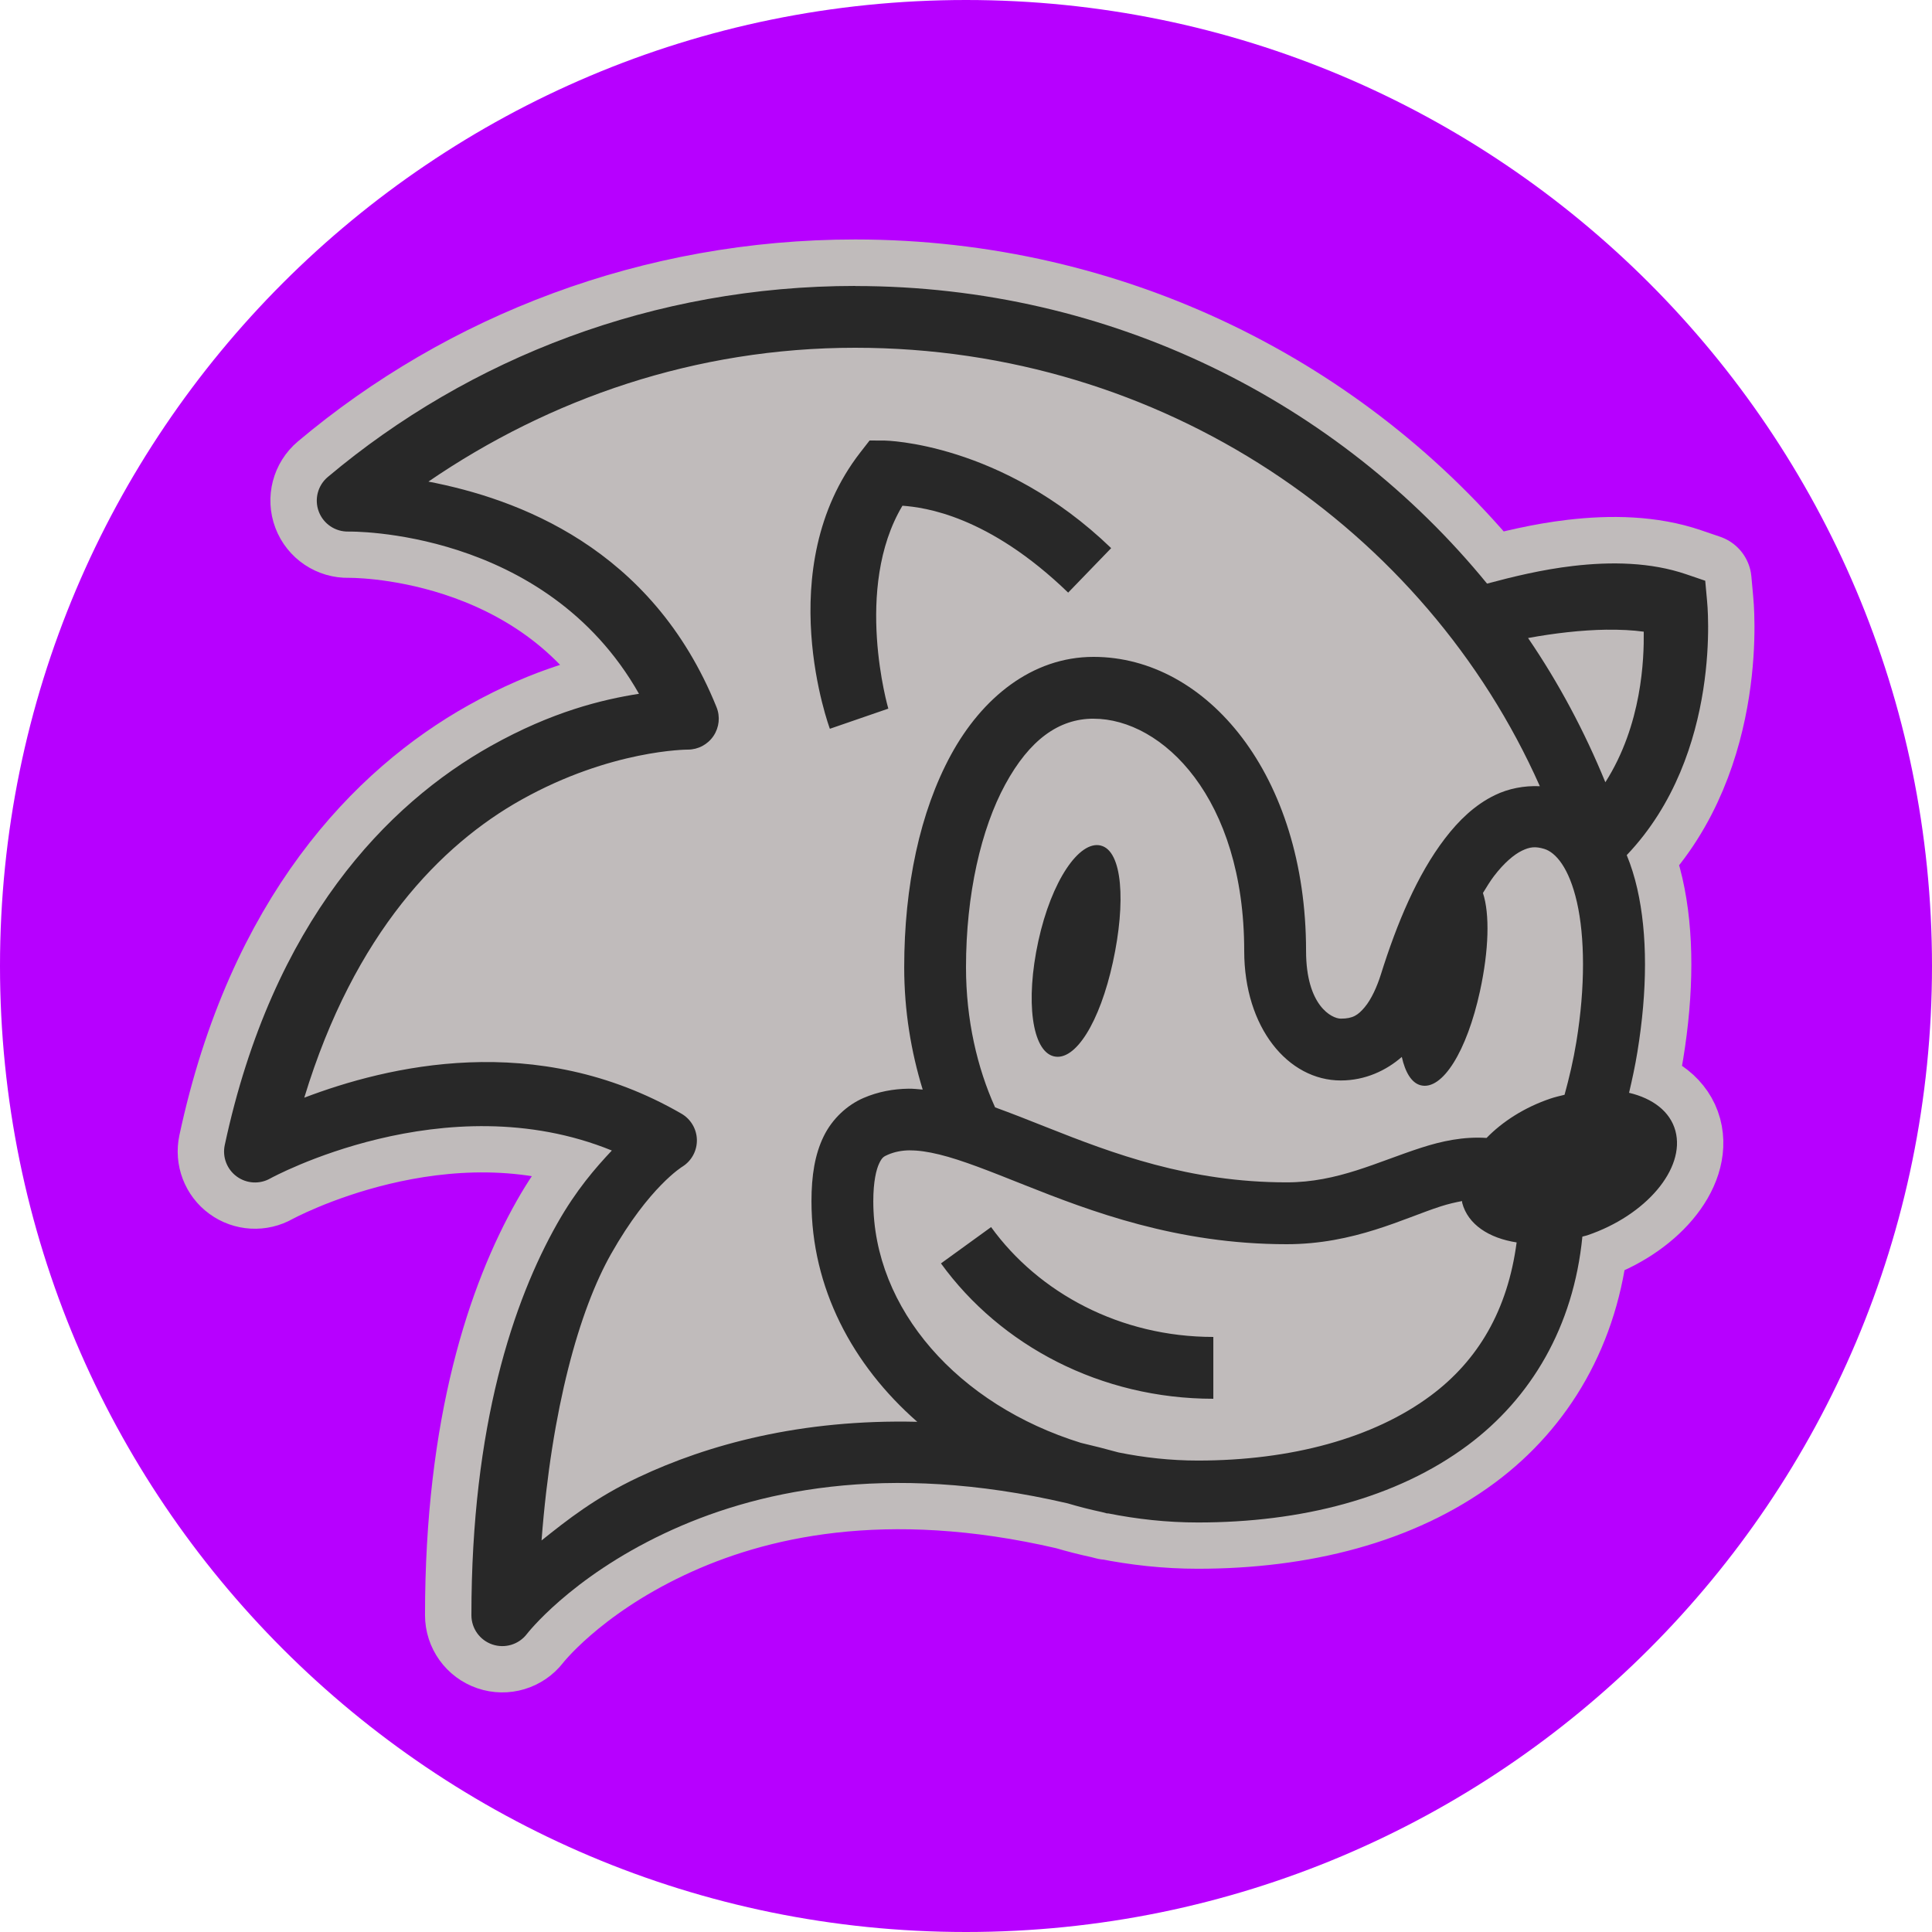 <svg xmlns="http://www.w3.org/2000/svg" xmlns:xlink="http://www.w3.org/1999/xlink" viewBox="0,0,256,256" width="250px" height="250px"><g transform="translate(25.6,25.6) scale(0.8,0.8)"><g fill="#b700ff" fill-rule="nonzero" stroke="none" stroke-width="1" stroke-linecap="butt" stroke-linejoin="miter" stroke-miterlimit="10" stroke-dasharray="" stroke-dashoffset="0" font-family="none" font-weight="none" font-size="none" text-anchor="none" style="mix-blend-mode: normal"><path d="M128,288c-88.366,0 -160,-71.634 -160,-160v0c0,-88.366 71.634,-160 160,-160v0c88.366,0 160,71.634 160,160v0c0,88.366 -71.634,160 -160,160z" id="shape"></path></g><g fill="none" fill-rule="nonzero" stroke="none" stroke-width="none" stroke-linecap="butt" stroke-linejoin="none" stroke-miterlimit="10" stroke-dasharray="" stroke-dashoffset="0" font-family="none" font-weight="none" font-size="none" text-anchor="none" style="mix-blend-mode: normal"><path transform="scale(5.12,5.12)" d="M41.855,12.627c0.825,-0.221 1.768,-0.453 2.787,-0.572c1.226,-0.143 2.51,-0.123 3.658,0.27l0.613,0.209l0.059,0.646c0,0 0.537,4.941 -2.598,8.23c0.141,0.342 0.254,0.707 0.34,1.084c0.338,1.484 0.329,3.297 0.006,5.277c-0.075,0.459 -0.17,0.897 -0.271,1.328c0.765,0.18 1.331,0.604 1.5,1.232c0.328,1.221 -0.949,2.735 -2.854,3.379c-0.053,0.018 -0.104,0.025 -0.156,0.041c-0.286,2.919 -1.661,5.226 -3.711,6.752c-2.311,1.72 -5.396,2.496 -8.729,2.496c-1.003,0 -1.977,-0.109 -2.918,-0.297l-0.002,0.008c-0.065,-0.018 -0.127,-0.031 -0.191,-0.049c-0.374,-0.08 -0.741,-0.174 -1.102,-0.281c-5.911,-1.373 -10.174,-0.383 -13.037,0.969c-3.068,1.448 -4.459,3.262 -4.459,3.262c-0.262,0.338 -0.709,0.473 -1.114,0.334c-0.405,-0.138 -0.677,-0.518 -0.677,-0.946c0,-6.147 1.363,-10.173 2.777,-12.672c0.618,-1.091 1.233,-1.793 1.766,-2.361c-5.403,-2.2 -11.047,0.902 -11.047,0.902c-0.343,0.196 -0.768,0.172 -1.087,-0.061c-0.319,-0.233 -0.47,-0.632 -0.388,-1.018c1.552,-7.245 5.272,-11.042 8.615,-12.914c1.975,-1.106 3.592,-1.497 4.785,-1.684c-3.044,-5.37 -9.396,-5.248 -9.396,-5.248c-0.425,0.011 -0.811,-0.247 -0.962,-0.645c-0.151,-0.398 -0.034,-0.847 0.292,-1.121c4.579,-3.851 10.547,-6.18 17.061,-6.18c8.27,0 15.646,3.76 20.439,9.627z" id="strokeMainSVG" fill="#c0bbbb" stroke="#c0bbbb" stroke-width="3" stroke-linejoin="round"></path><g transform="scale(5.12,5.12)" fill="#282828" stroke="none" stroke-width="1" stroke-linejoin="miter"><path d="M21.416,3c-6.513,0 -12.481,2.328 -17.061,6.18c-0.326,0.273 -0.443,0.723 -0.292,1.121c0.151,0.398 0.537,0.656 0.962,0.645c0,0 6.353,-0.122 9.396,5.248c-1.194,0.187 -2.81,0.578 -4.785,1.684c-3.343,1.872 -7.063,5.669 -8.615,12.914c-0.083,0.386 0.069,0.785 0.388,1.018c0.319,0.233 0.745,0.257 1.087,0.061c0,0 5.644,-3.102 11.047,-0.902c-0.533,0.568 -1.148,1.27 -1.766,2.361c-1.414,2.499 -2.777,6.525 -2.777,12.672c0,0.428 0.272,0.808 0.677,0.946c0.405,0.138 0.852,0.004 1.114,-0.334c0,0 1.391,-1.814 4.459,-3.262c2.863,-1.351 7.126,-2.342 13.037,-0.969c0.36,0.107 0.727,0.201 1.102,0.281c0.065,0.018 0.126,0.031 0.191,0.049l0.002,-0.008c0.941,0.188 1.915,0.297 2.918,0.297c3.333,0 6.418,-0.776 8.729,-2.496c2.05,-1.526 3.425,-3.833 3.711,-6.752c0.052,-0.016 0.104,-0.023 0.156,-0.041c1.905,-0.644 3.182,-2.158 2.854,-3.379c-0.169,-0.628 -0.735,-1.052 -1.5,-1.232c0.101,-0.431 0.197,-0.869 0.271,-1.328c0.323,-1.981 0.332,-3.793 -0.006,-5.277c-0.086,-0.377 -0.199,-0.742 -0.34,-1.084c3.135,-3.29 2.598,-8.23 2.598,-8.23l-0.059,-0.646l-0.613,-0.209c-1.148,-0.393 -2.432,-0.413 -3.658,-0.27c-1.019,0.119 -1.962,0.351 -2.787,0.572c-4.793,-5.867 -12.169,-9.627 -20.439,-9.627zM21.416,5c9.943,0 18.447,5.855 22.148,14.184c-0.511,-0.023 -1.016,0.076 -1.455,0.289c-0.647,0.314 -1.166,0.815 -1.615,1.402c-0.899,1.175 -1.554,2.743 -2.074,4.402c-0.122,0.389 -0.308,0.803 -0.523,1.057c-0.215,0.254 -0.379,0.369 -0.771,0.369c-0.291,0 -1.125,-0.416 -1.125,-2.191c0,-5.687 -3.207,-9.512 -6.875,-9.512c-1.994,0 -3.613,1.332 -4.613,3.17c-1,1.838 -1.512,4.244 -1.512,6.875c0,1.406 0.223,2.732 0.598,3.953c-0.152,-0.012 -0.303,-0.031 -0.455,-0.029c-0.493,0.007 -0.984,0.095 -1.461,0.301c-0.517,0.223 -1.007,0.664 -1.289,1.244c-0.282,0.58 -0.393,1.262 -0.393,2.096c0,2.798 1.316,5.289 3.422,7.135c-3.762,-0.09 -6.776,0.735 -9.025,1.797c-1.39,0.656 -2.297,1.378 -3.129,2.041c0.327,-4.277 1.223,-7.455 2.25,-9.27c1.234,-2.18 2.312,-2.826 2.312,-2.826c0.295,-0.187 0.47,-0.515 0.463,-0.864c-0.007,-0.349 -0.196,-0.669 -0.498,-0.845c-4.712,-2.726 -9.546,-1.528 -12.203,-0.518c1.624,-5.339 4.434,-8.188 7.021,-9.637c2.907,-1.628 5.387,-1.623 5.387,-1.623c0.333,0 0.644,-0.165 0.83,-0.441c0.186,-0.276 0.223,-0.626 0.098,-0.934c-2.092,-5.182 -6.477,-6.747 -9.32,-7.295c3.921,-2.683 8.643,-4.33 13.809,-4.33zM21.881,8l-0.301,0.387c-2.916,3.753 -0.984,8.939 -0.984,8.939l1.891,-0.652c0,0 -1.137,-3.897 0.457,-6.564c0.706,0.052 2.773,0.312 5.361,2.811l1.391,-1.439c-3.555,-3.431 -7.326,-3.48 -7.326,-3.48zM45.732,14.121c0.427,-0.005 0.831,0.014 1.193,0.064c0.011,0.874 -0.054,3.007 -1.242,4.871c-0.673,-1.645 -1.507,-3.211 -2.5,-4.666c0.83,-0.153 1.728,-0.259 2.549,-0.27zM29.125,17c2.224,0 4.875,2.559 4.875,7.512c0,2.48 1.416,4.191 3.125,4.191c0.797,0 1.477,-0.328 1.973,-0.762c0.112,0.503 0.318,0.844 0.613,0.918c0.697,0.175 1.491,-1.095 1.916,-3.045c0.289,-1.326 0.32,-2.498 0.096,-3.176c0.119,-0.195 0.238,-0.39 0.359,-0.549c0.323,-0.422 0.643,-0.693 0.9,-0.818c0.257,-0.125 0.437,-0.146 0.725,-0.059c0.367,0.112 0.802,0.604 1.057,1.725c0.255,1.121 0.274,2.724 -0.018,4.512c-0.099,0.606 -0.234,1.174 -0.383,1.717c-0.152,0.038 -0.303,0.071 -0.457,0.123c-0.845,0.286 -1.554,0.747 -2.066,1.273c-0.754,-0.049 -1.455,0.105 -2.1,0.312c-1.443,0.464 -2.71,1.125 -4.365,1.125c-3.155,0 -5.632,-0.935 -7.762,-1.781c-0.581,-0.231 -1.132,-0.449 -1.672,-0.645c-0.579,-1.283 -0.941,-2.835 -0.941,-4.529c0,-2.364 0.489,-4.483 1.27,-5.918c0.781,-1.435 1.725,-2.127 2.855,-2.127zM29.363,21.104c-0.697,-0.176 -1.598,1.14 -2.023,3.09c-0.425,1.95 -0.201,3.552 0.496,3.727c0.697,0.175 1.491,-1.095 1.916,-3.045c0.425,-1.95 0.307,-3.597 -0.389,-3.771zM23.188,30.965c0.27,-0.002 0.58,0.043 0.949,0.133c0.739,0.18 1.662,0.552 2.738,0.98c2.153,0.856 4.947,1.922 8.5,1.922c2.177,0 3.786,-0.839 4.979,-1.223c0.256,-0.082 0.478,-0.132 0.693,-0.172c0.005,0.02 0,0.042 0.006,0.062c0.187,0.697 0.865,1.137 1.76,1.275c-0.289,2.185 -1.241,3.811 -2.777,4.955c-1.851,1.378 -4.517,2.102 -7.535,2.102c-0.89,0 -1.746,-0.097 -2.564,-0.262c-0.413,-0.113 -0.82,-0.218 -1.221,-0.311c-3.97,-1.231 -6.715,-4.324 -6.715,-7.818c0,-0.646 0.1,-1.034 0.191,-1.223c0.092,-0.189 0.139,-0.219 0.283,-0.281c0.212,-0.091 0.443,-0.139 0.713,-0.141zM25.811,33.447l-1.621,1.174c1.927,2.658 5.166,4.379 8.811,4.379v-2c-3.015,0 -5.648,-1.426 -7.189,-3.553z"></path></g></g></g></svg>